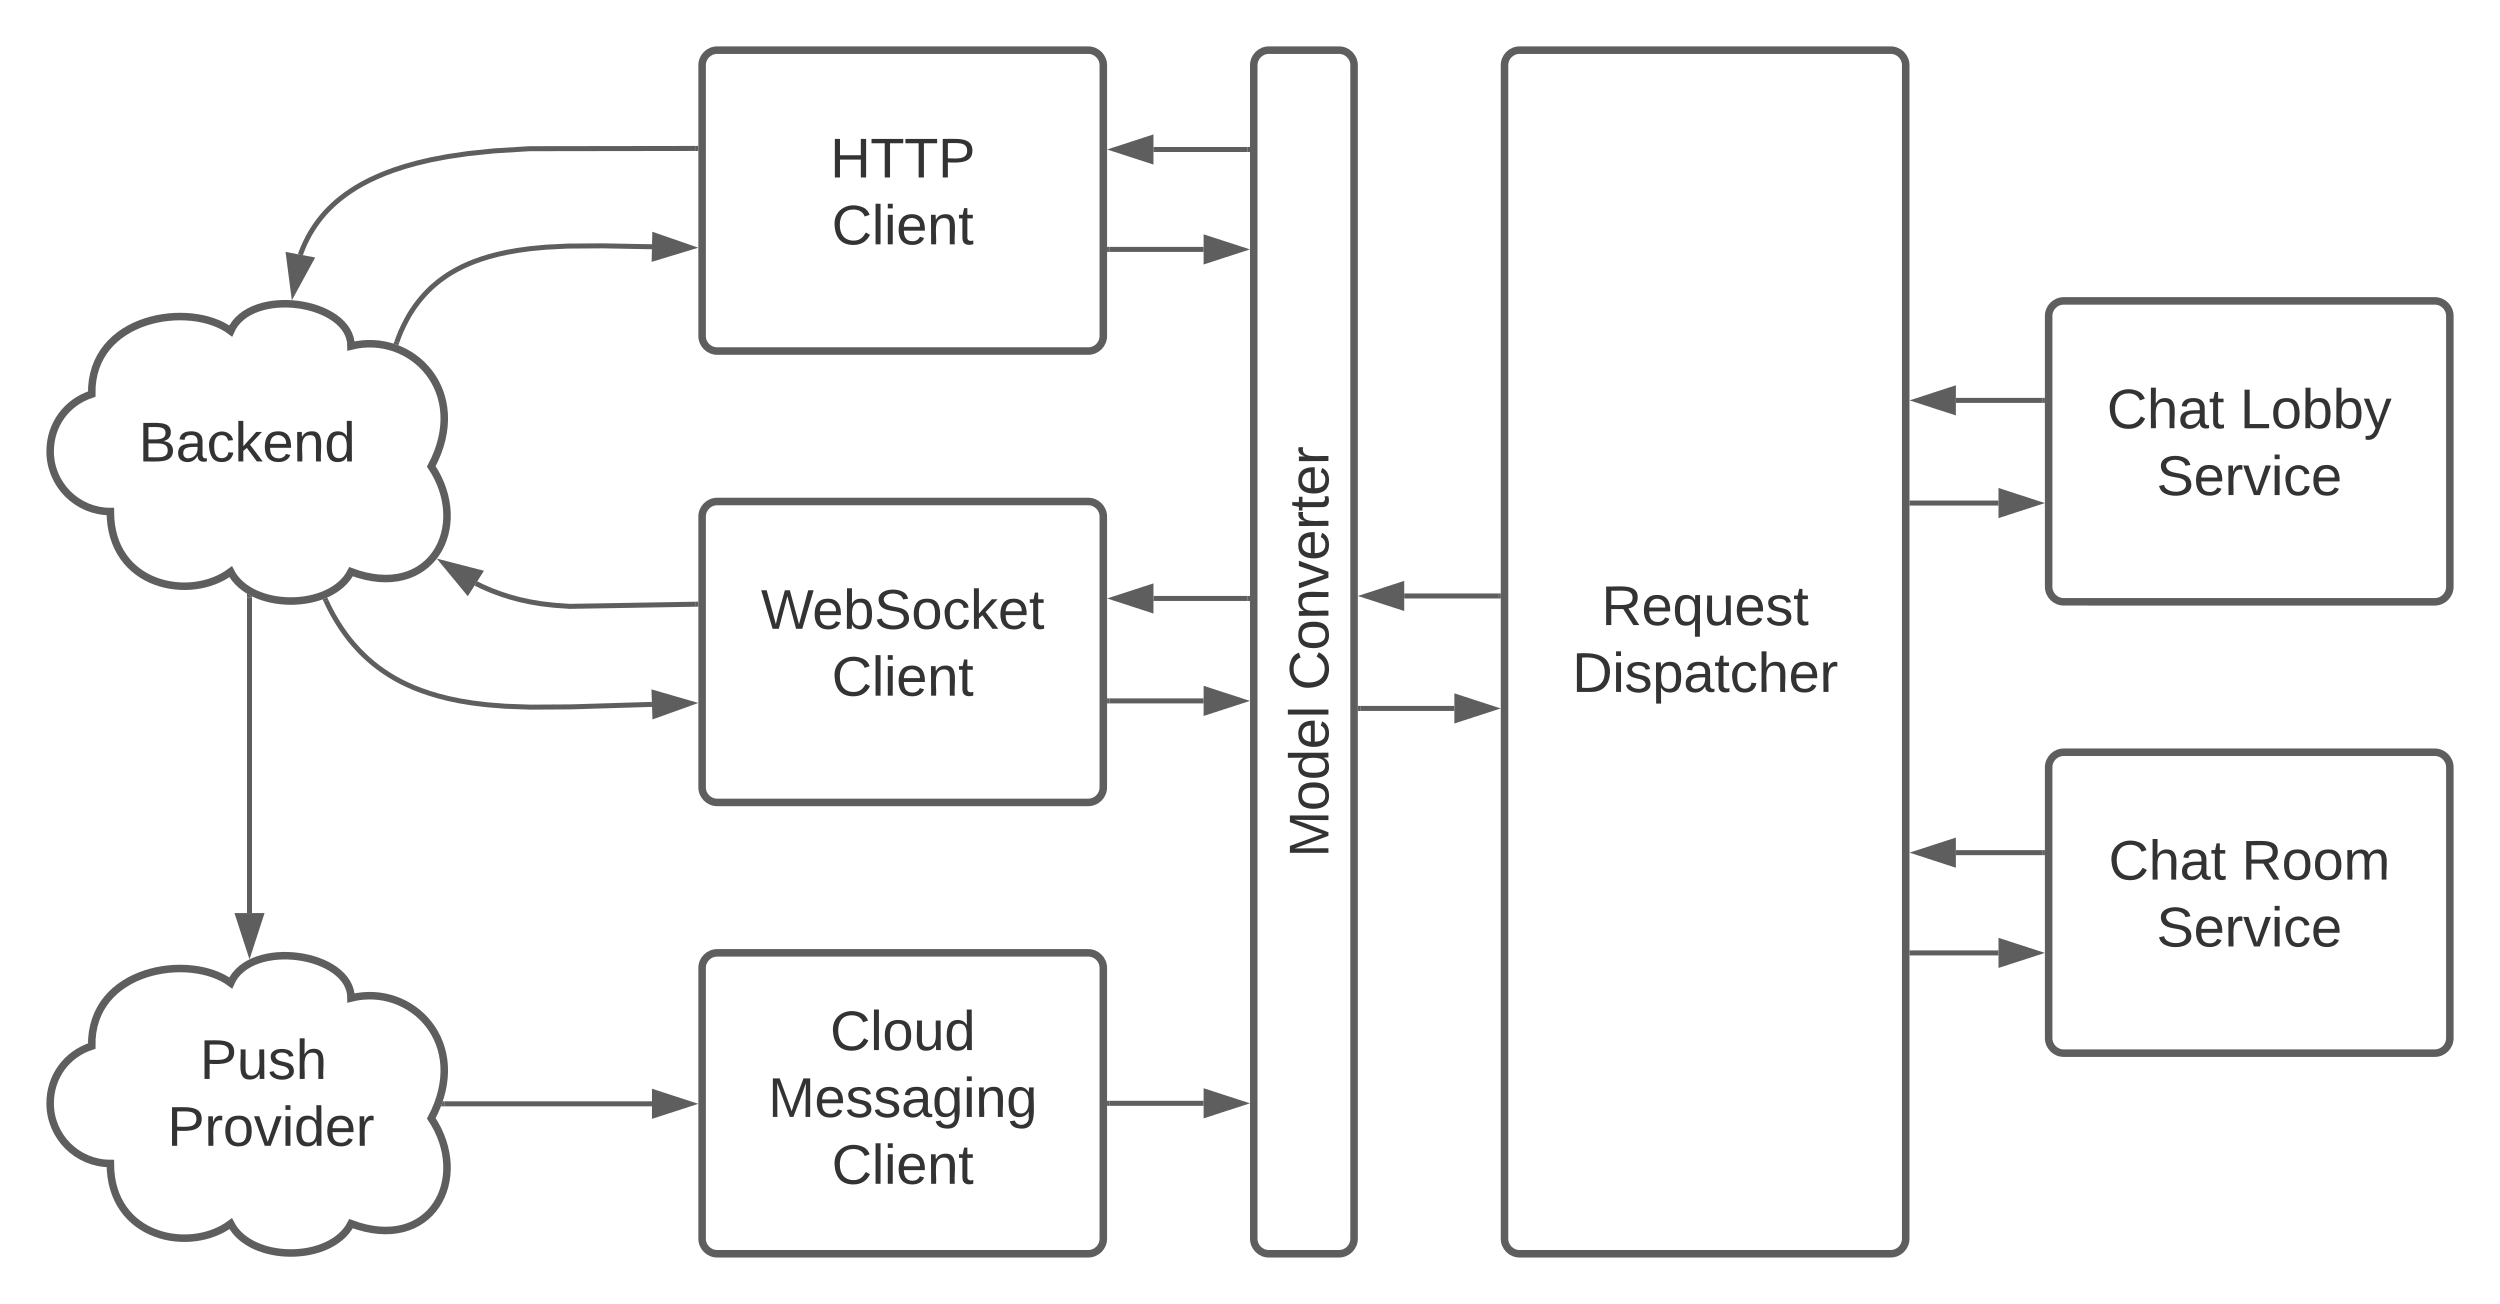 <svg xmlns="http://www.w3.org/2000/svg" xmlns:xlink="http://www.w3.org/1999/xlink" xmlns:lucid="lucid" width="997" height="520"><g transform="translate(0 0)" lucid:page-tab-id="RIMwsKPd65v0"><path d="M0 0h1760v1360H0z" fill="#fff"/><path d="M280 26c0-3.3 2.7-6 6-6h148c3.3 0 6 2.7 6 6v108c0 3.3-2.7 6-6 6H286c-3.3 0-6-2.7-6-6z" stroke="#5e5e5e" stroke-width="3" fill="#fff"/><use xlink:href="#a" transform="matrix(1,0,0,1,292,32) translate(39.08 38.778)"/><use xlink:href="#b" transform="matrix(1,0,0,1,292,32) translate(39.698 65.444)"/><path d="M280 206c0-3.3 2.7-6 6-6h148c3.3 0 6 2.7 6 6v108c0 3.3-2.7 6-6 6H286c-3.3 0-6-2.7-6-6z" stroke="#5e5e5e" stroke-width="3" fill="#fff"/><use xlink:href="#c" transform="matrix(1,0,0,1,292,212) translate(11.457 38.778)"/><use xlink:href="#b" transform="matrix(1,0,0,1,292,212) translate(39.698 65.444)"/><path d="M44 204c-13.25 0-24-10.75-24-24 0-10.6 6.5-19.55 16.58-22.83C36 126 76 120 92 132c8-18 48-12 48 6 24-6 48 18 32 48 16 24 0 54-32 42-8 15.6-40 15.6-48 0-16 12-48 6-48-24z" stroke="#5e5e5e" stroke-width="3" fill="#fff"/><use xlink:href="#d" transform="matrix(1,0,0,1,25,125) translate(30.29 59.028)"/><path d="M280 386c0-3.3 2.7-6 6-6h148c3.3 0 6 2.7 6 6v108c0 3.3-2.7 6-6 6H286c-3.3 0-6-2.7-6-6z" stroke="#5e5e5e" stroke-width="3" fill="#fff"/><use xlink:href="#e" transform="matrix(1,0,0,1,292,392) translate(39.049 26.778)"/><use xlink:href="#f" transform="matrix(1,0,0,1,292,392) translate(14.358 53.444)"/><use xlink:href="#b" transform="matrix(1,0,0,1,292,392) translate(39.698 80.111)"/><path d="M44 464c-13.25 0-24-10.75-24-24 0-10.6 6.5-19.55 16.58-22.83C36 386 76 380 92 392c8-18 48-12 48 6 24-6 48 18 32 48 16 24 0 54-32 42-8 15.6-40 15.6-48 0-16 12-48 6-48-24z" stroke="#5e5e5e" stroke-width="3" fill="#fff"/><use xlink:href="#g" transform="matrix(1,0,0,1,25,385) translate(54.696 45.278)"/><use xlink:href="#h" transform="matrix(1,0,0,1,25,385) translate(41.74 71.944)"/><path d="M99.5 238.3v125.82" stroke="#5e5e5e" stroke-width="2" fill="none"/><path d="M100.22 237.7l.28.13v.5h-2v-1.6" fill="#5e5e5e"/><path d="M99.5 379.38l-4.63-14.26h9.27z" stroke="#5e5e5e" stroke-width="2" fill="#5e5e5e"/><path d="M277.5 59.2l-66.32.1-14.1.87-10.34 1.07-8.14 1.2-6.7 1.27-5.62 1.33-4.84 1.35-4.2 1.36-3.72 1.38-3.3 1.4-2.97 1.38-2.68 1.4-2.44 1.4-2.23 1.43-2.05 1.42-1.9 1.44-1.76 1.44-1.64 1.48-1.53 1.5-1.42 1.5-1.33 1.56-1.26 1.6-1.17 1.6-1.1 1.7-1.06 1.7-.98 1.8-.93 1.86-.87 1.94-.8 2.02-.33.95" stroke="#5e5e5e" stroke-width="2" fill="none"/><path d="M278.5 60.2h-1.03v-2h1.03" fill="#5e5e5e"/><path d="M116.98 116.6l-1.94-14.9 9.12 1.72z" stroke="#5e5e5e" stroke-width="2" fill="#5e5e5e"/><path d="M158.25 136.45l.64-1.78 1-2.5 1.07-2.3 1.1-2.15 1.1-2 1.17-1.86 1.2-1.76 1.23-1.66 1.28-1.57 1.32-1.5 1.37-1.43 1.42-1.37 1.5-1.3 1.55-1.27 1.65-1.2 1.72-1.2 1.84-1.12 1.96-1.1 2.1-1.07 2.25-1.02 2.46-1 2.68-.96 2.97-.93 3.33-.9 3.76-.83 4.35-.78 5.17-.72 6.4-.6 8.5-.43 14.02-.1 19.66.37" stroke="#5e5e5e" stroke-width="2" fill="none"/><path d="M159.2 136.76l-.34.95-1.9-.63.36-1" fill="#5e5e5e"/><path d="M275.26 98.72l-14.35 4.36.2-9.27z" stroke="#5e5e5e" stroke-width="2" fill="#5e5e5e"/><path d="M277.5 240.96l-50.3.86-6.27-.45-5.15-.6-4.52-.77-4.12-.9-3.87-1.05-3.7-1.2-3.64-1.36-3.6-1.56-2.58-1.26" stroke="#5e5e5e" stroke-width="2" fill="none"/><path d="M278.5 241.95h-1l-.04-2h1.04" fill="#5e5e5e"/><path d="M176.9 224.5l14.52 3.74-4.97 7.83z" stroke="#5e5e5e" stroke-width="2" fill="#5e5e5e"/><path d="M130 239.58l1.17 2.45 1.6 3.05 1.65 2.8 1.66 2.6 1.7 2.42 1.7 2.24 1.77 2.1 1.8 1.98 1.83 1.86 1.9 1.77 1.95 1.67 2.03 1.6 2.1 1.5 2.2 1.46 2.33 1.4 2.43 1.32 2.6 1.27 2.77 1.22 2.98 1.15 3.23 1.1 3.56 1.06 3.94 1 4.42.92 5.1.84 5.97.72 7.35.58 9.75.35 16-.1 32.5-1" stroke="#5e5e5e" stroke-width="2" fill="none"/><path d="M130.92 239.18l-1.8.86-.48-1 .52-.17 1.33-.6" fill="#5e5e5e"/><path d="M275.27 280.44l-14.12 5.07-.3-9.25z" stroke="#5e5e5e" stroke-width="2" fill="#5e5e5e"/><path d="M177.2 440.2H260" stroke="#5e5e5e" stroke-width="2" fill="none"/><path d="M177.22 441.2h-1.36l.66-2h.7" fill="#5e5e5e"/><path d="M275.26 440.2L261 444.83v-9.27z" stroke="#5e5e5e" stroke-width="2" fill="#5e5e5e"/><path d="M817 126c0-3.3 2.7-6 6-6h148c3.3 0 6 2.7 6 6v108c0 3.3-2.7 6-6 6H823c-3.3 0-6-2.7-6-6z" stroke="#5e5e5e" stroke-width="3" fill="#fff"/><use xlink:href="#i" transform="matrix(1,0,0,1,829,132) translate(11.241 38.778)"/><use xlink:href="#j" transform="matrix(1,0,0,1,829,132) translate(64.265 38.778)"/><use xlink:href="#k" transform="matrix(1,0,0,1,829,132) translate(31.025 65.444)"/><path d="M817 306c0-3.3 2.7-6 6-6h148c3.3 0 6 2.7 6 6v108c0 3.3-2.7 6-6 6H823c-3.3 0-6-2.7-6-6z" stroke="#5e5e5e" stroke-width="3" fill="#fff"/><use xlink:href="#i" transform="matrix(1,0,0,1,829,312) translate(11.92 38.778)"/><use xlink:href="#l" transform="matrix(1,0,0,1,829,312) translate(64.944 38.778)"/><use xlink:href="#k" transform="matrix(1,0,0,1,829,312) translate(31.025 65.444)"/><path d="M497.5 59.62H460" stroke="#5e5e5e" stroke-width="2" fill="none"/><path d="M498.5 60.62h-1.03v-2h1.03" fill="#5e5e5e"/><path d="M444.74 59.62L459 54.98v9.27z" stroke="#5e5e5e" stroke-width="2" fill="#5e5e5e"/><path d="M442.5 99.46H480" stroke="#5e5e5e" stroke-width="2" fill="none"/><path d="M442.53 100.46h-1.03v-2h1.03" fill="#5e5e5e"/><path d="M495.26 99.46L481 104.1v-9.27z" stroke="#5e5e5e" stroke-width="2" fill="#5e5e5e"/><path d="M497.5 238.66H460" stroke="#5e5e5e" stroke-width="2" fill="none"/><path d="M498.5 239.66h-1.03v-2h1.03" fill="#5e5e5e"/><path d="M444.74 238.66l14.26-4.63v9.27z" stroke="#5e5e5e" stroke-width="2" fill="#5e5e5e"/><path d="M442.5 279.52H480" stroke="#5e5e5e" stroke-width="2" fill="none"/><path d="M442.53 280.52h-1.03v-2h1.03" fill="#5e5e5e"/><path d="M495.26 279.52L481 284.15v-9.27z" stroke="#5e5e5e" stroke-width="2" fill="#5e5e5e"/><path d="M442.5 440H480" stroke="#5e5e5e" stroke-width="2" fill="none"/><path d="M442.53 441h-1.03v-2h1.03" fill="#5e5e5e"/><path d="M495.26 440L481 444.64v-9.28z" stroke="#5e5e5e" stroke-width="2" fill="#5e5e5e"/><path d="M597.5 237.67H560" stroke="#5e5e5e" stroke-width="2" fill="none"/><path d="M598.5 238.67h-1.03v-2h1.03" fill="#5e5e5e"/><path d="M544.74 237.67l14.26-4.64v9.27z" stroke="#5e5e5e" stroke-width="2" fill="#5e5e5e"/><path d="M542.5 282.52H580" stroke="#5e5e5e" stroke-width="2" fill="none"/><path d="M542.53 283.52h-1.03v-2h1.03" fill="#5e5e5e"/><path d="M595.26 282.52L581 287.15v-9.27z" stroke="#5e5e5e" stroke-width="2" fill="#5e5e5e"/><path d="M814.5 159.67H780" stroke="#5e5e5e" stroke-width="2" fill="none"/><path d="M815.5 160.67h-1.03v-2h1.03" fill="#5e5e5e"/><path d="M764.74 159.67l14.26-4.64v9.27z" stroke="#5e5e5e" stroke-width="2" fill="#5e5e5e"/><path d="M762.5 200.62H797" stroke="#5e5e5e" stroke-width="2" fill="none"/><path d="M762.53 201.62h-1.03v-2h1.03" fill="#5e5e5e"/><path d="M812.26 200.62L798 205.25v-9.27z" stroke="#5e5e5e" stroke-width="2" fill="#5e5e5e"/><path d="M814.5 340.04H780" stroke="#5e5e5e" stroke-width="2" fill="none"/><path d="M815.5 341.04h-1.03v-2h1.03" fill="#5e5e5e"/><path d="M764.74 340.04L779 335.4v9.28z" stroke="#5e5e5e" stroke-width="2" fill="#5e5e5e"/><path d="M762.5 380.02H797" stroke="#5e5e5e" stroke-width="2" fill="none"/><path d="M762.53 381.02h-1.03v-2h1.03" fill="#5e5e5e"/><path d="M812.26 380.02L798 384.65v-9.27z" stroke="#5e5e5e" stroke-width="2" fill="#5e5e5e"/><path d="M600 26c0-3.3 2.7-6 6-6h148c3.3 0 6 2.7 6 6v468c0 3.3-2.7 6-6 6H606c-3.3 0-6-2.7-6-6z" stroke="#5e5e5e" stroke-width="3" fill="#fff"/><g><use xlink:href="#m" transform="matrix(1,0,0,1,612,32) translate(26.673 217.278)"/><use xlink:href="#n" transform="matrix(1,0,0,1,612,32) translate(15.006 243.944)"/></g><g><path d="M506 500c-3.3 0-6-2.7-6-6V26c0-3.3 2.7-6 6-6h28c3.3 0 6 2.7 6 6v468c0 3.3-2.7 6-6 6z" stroke="#5e5e5e" stroke-width="3" fill="#fff"/></g><g><use xlink:href="#o" transform="matrix(6.123233995736766e-17,-1,1,6.123233995736766e-17,512,488) translate(146.056 17.778)"/><use xlink:href="#p" transform="matrix(6.123233995736766e-17,-1,1,6.123233995736766e-17,512,488) translate(212.599 17.778)"/></g><defs><path fill="#333" d="M197 0v-115H63V0H30v-248h33v105h134v-105h34V0h-34" id="q"/><path fill="#333" d="M127-220V0H93v-220H8v-28h204v28h-85" id="r"/><path fill="#333" d="M30-248c87 1 191-15 191 75 0 78-77 80-158 76V0H30v-248zm33 125c57 0 124 11 124-50 0-59-68-47-124-48v98" id="s"/><g id="a"><use transform="matrix(0.062,0,0,0.062,0,0)" xlink:href="#q"/><use transform="matrix(0.062,0,0,0.062,15.988,0)" xlink:href="#r"/><use transform="matrix(0.062,0,0,0.062,29.506,0)" xlink:href="#r"/><use transform="matrix(0.062,0,0,0.062,43.025,0)" xlink:href="#s"/></g><path fill="#333" d="M212-179c-10-28-35-45-73-45-59 0-87 40-87 99 0 60 29 101 89 101 43 0 62-24 78-52l27 14C228-24 195 4 139 4 59 4 22-46 18-125c-6-104 99-153 187-111 19 9 31 26 39 46" id="t"/><path fill="#333" d="M24 0v-261h32V0H24" id="u"/><path fill="#333" d="M24-231v-30h32v30H24zM24 0v-190h32V0H24" id="v"/><path fill="#333" d="M100-194c63 0 86 42 84 106H49c0 40 14 67 53 68 26 1 43-12 49-29l28 8c-11 28-37 45-77 45C44 4 14-33 15-96c1-61 26-98 85-98zm52 81c6-60-76-77-97-28-3 7-6 17-6 28h103" id="w"/><path fill="#333" d="M117-194c89-4 53 116 60 194h-32v-121c0-31-8-49-39-48C34-167 62-67 57 0H25l-1-190h30c1 10-1 24 2 32 11-22 29-35 61-36" id="x"/><path fill="#333" d="M59-47c-2 24 18 29 38 22v24C64 9 27 4 27-40v-127H5v-23h24l9-43h21v43h35v23H59v120" id="y"/><g id="b"><use transform="matrix(0.062,0,0,0.062,0,0)" xlink:href="#t"/><use transform="matrix(0.062,0,0,0.062,15.988,0)" xlink:href="#u"/><use transform="matrix(0.062,0,0,0.062,20.864,0)" xlink:href="#v"/><use transform="matrix(0.062,0,0,0.062,25.741,0)" xlink:href="#w"/><use transform="matrix(0.062,0,0,0.062,38.086,0)" xlink:href="#x"/><use transform="matrix(0.062,0,0,0.062,50.432,0)" xlink:href="#y"/></g><path fill="#333" d="M266 0h-40l-56-210L115 0H75L2-248h35L96-30l15-64 43-154h32l59 218 59-218h35" id="z"/><path fill="#333" d="M115-194c53 0 69 39 70 98 0 66-23 100-70 100C84 3 66-7 56-30L54 0H23l1-261h32v101c10-23 28-34 59-34zm-8 174c40 0 45-34 45-75 0-40-5-75-45-74-42 0-51 32-51 76 0 43 10 73 51 73" id="A"/><path fill="#333" d="M185-189c-5-48-123-54-124 2 14 75 158 14 163 119 3 78-121 87-175 55-17-10-28-26-33-46l33-7c5 56 141 63 141-1 0-78-155-14-162-118-5-82 145-84 179-34 5 7 8 16 11 25" id="B"/><path fill="#333" d="M100-194c62-1 85 37 85 99 1 63-27 99-86 99S16-35 15-95c0-66 28-99 85-99zM99-20c44 1 53-31 53-75 0-43-8-75-51-75s-53 32-53 75 10 74 51 75" id="C"/><path fill="#333" d="M96-169c-40 0-48 33-48 73s9 75 48 75c24 0 41-14 43-38l32 2c-6 37-31 61-74 61-59 0-76-41-82-99-10-93 101-131 147-64 4 7 5 14 7 22l-32 3c-4-21-16-35-41-35" id="D"/><path fill="#333" d="M143 0L79-87 56-68V0H24v-261h32v163l83-92h37l-77 82L181 0h-38" id="E"/><g id="c"><use transform="matrix(0.062,0,0,0.062,0,0)" xlink:href="#z"/><use transform="matrix(0.062,0,0,0.062,20.494,0)" xlink:href="#w"/><use transform="matrix(0.062,0,0,0.062,32.84,0)" xlink:href="#A"/><use transform="matrix(0.062,0,0,0.062,45.185,0)" xlink:href="#B"/><use transform="matrix(0.062,0,0,0.062,60,0)" xlink:href="#C"/><use transform="matrix(0.062,0,0,0.062,72.346,0)" xlink:href="#D"/><use transform="matrix(0.062,0,0,0.062,83.457,0)" xlink:href="#E"/><use transform="matrix(0.062,0,0,0.062,94.568,0)" xlink:href="#w"/><use transform="matrix(0.062,0,0,0.062,106.914,0)" xlink:href="#y"/></g><path fill="#333" d="M160-131c35 5 61 23 61 61C221 17 115-2 30 0v-248c76 3 177-17 177 60 0 33-19 50-47 57zm-97-11c50-1 110 9 110-42 0-47-63-36-110-37v79zm0 115c55-2 124 14 124-45 0-56-70-42-124-44v89" id="F"/><path fill="#333" d="M141-36C126-15 110 5 73 4 37 3 15-17 15-53c-1-64 63-63 125-63 3-35-9-54-41-54-24 1-41 7-42 31l-33-3c5-37 33-52 76-52 45 0 72 20 72 64v82c-1 20 7 32 28 27v20c-31 9-61-2-59-35zM48-53c0 20 12 33 32 33 41-3 63-29 60-74-43 2-92-5-92 41" id="G"/><path fill="#333" d="M85-194c31 0 48 13 60 33l-1-100h32l1 261h-30c-2-10 0-23-3-31C134-8 116 4 85 4 32 4 16-35 15-94c0-66 23-100 70-100zm9 24c-40 0-46 34-46 75 0 40 6 74 45 74 42 0 51-32 51-76 0-42-9-74-50-73" id="H"/><g id="d"><use transform="matrix(0.062,0,0,0.062,0,0)" xlink:href="#F"/><use transform="matrix(0.062,0,0,0.062,14.815,0)" xlink:href="#G"/><use transform="matrix(0.062,0,0,0.062,27.16,0)" xlink:href="#D"/><use transform="matrix(0.062,0,0,0.062,38.272,0)" xlink:href="#E"/><use transform="matrix(0.062,0,0,0.062,49.383,0)" xlink:href="#w"/><use transform="matrix(0.062,0,0,0.062,61.728,0)" xlink:href="#x"/><use transform="matrix(0.062,0,0,0.062,74.074,0)" xlink:href="#H"/></g><path fill="#333" d="M84 4C-5 8 30-112 23-190h32v120c0 31 7 50 39 49 72-2 45-101 50-169h31l1 190h-30c-1-10 1-25-2-33-11 22-28 36-60 37" id="I"/><g id="e"><use transform="matrix(0.062,0,0,0.062,0,0)" xlink:href="#t"/><use transform="matrix(0.062,0,0,0.062,15.988,0)" xlink:href="#u"/><use transform="matrix(0.062,0,0,0.062,20.864,0)" xlink:href="#C"/><use transform="matrix(0.062,0,0,0.062,33.21,0)" xlink:href="#I"/><use transform="matrix(0.062,0,0,0.062,45.556,0)" xlink:href="#H"/></g><path fill="#333" d="M240 0l2-218c-23 76-54 145-80 218h-23L58-218 59 0H30v-248h44l77 211c21-75 51-140 76-211h43V0h-30" id="J"/><path fill="#333" d="M135-143c-3-34-86-38-87 0 15 53 115 12 119 90S17 21 10-45l28-5c4 36 97 45 98 0-10-56-113-15-118-90-4-57 82-63 122-42 12 7 21 19 24 35" id="K"/><path fill="#333" d="M177-190C167-65 218 103 67 71c-23-6-38-20-44-43l32-5c15 47 100 32 89-28v-30C133-14 115 1 83 1 29 1 15-40 15-95c0-56 16-97 71-98 29-1 48 16 59 35 1-10 0-23 2-32h30zM94-22c36 0 50-32 50-73 0-42-14-75-50-75-39 0-46 34-46 75s6 73 46 73" id="L"/><g id="f"><use transform="matrix(0.062,0,0,0.062,0,0)" xlink:href="#J"/><use transform="matrix(0.062,0,0,0.062,18.457,0)" xlink:href="#w"/><use transform="matrix(0.062,0,0,0.062,30.802,0)" xlink:href="#K"/><use transform="matrix(0.062,0,0,0.062,41.914,0)" xlink:href="#K"/><use transform="matrix(0.062,0,0,0.062,53.025,0)" xlink:href="#G"/><use transform="matrix(0.062,0,0,0.062,65.37,0)" xlink:href="#L"/><use transform="matrix(0.062,0,0,0.062,77.716,0)" xlink:href="#v"/><use transform="matrix(0.062,0,0,0.062,82.593,0)" xlink:href="#x"/><use transform="matrix(0.062,0,0,0.062,94.938,0)" xlink:href="#L"/></g><path fill="#333" d="M106-169C34-169 62-67 57 0H25v-261h32l-1 103c12-21 28-36 61-36 89 0 53 116 60 194h-32v-121c2-32-8-49-39-48" id="M"/><g id="g"><use transform="matrix(0.062,0,0,0.062,0,0)" xlink:href="#s"/><use transform="matrix(0.062,0,0,0.062,14.815,0)" xlink:href="#I"/><use transform="matrix(0.062,0,0,0.062,27.16,0)" xlink:href="#K"/><use transform="matrix(0.062,0,0,0.062,38.272,0)" xlink:href="#M"/></g><path fill="#333" d="M114-163C36-179 61-72 57 0H25l-1-190h30c1 12-1 29 2 39 6-27 23-49 58-41v29" id="N"/><path fill="#333" d="M108 0H70L1-190h34L89-25l56-165h34" id="O"/><g id="h"><use transform="matrix(0.062,0,0,0.062,0,0)" xlink:href="#s"/><use transform="matrix(0.062,0,0,0.062,14.815,0)" xlink:href="#N"/><use transform="matrix(0.062,0,0,0.062,22.16,0)" xlink:href="#C"/><use transform="matrix(0.062,0,0,0.062,34.506,0)" xlink:href="#O"/><use transform="matrix(0.062,0,0,0.062,45.617,0)" xlink:href="#v"/><use transform="matrix(0.062,0,0,0.062,50.494,0)" xlink:href="#H"/><use transform="matrix(0.062,0,0,0.062,62.84,0)" xlink:href="#w"/><use transform="matrix(0.062,0,0,0.062,75.185,0)" xlink:href="#N"/></g><g id="i"><use transform="matrix(0.062,0,0,0.062,0,0)" xlink:href="#t"/><use transform="matrix(0.062,0,0,0.062,15.988,0)" xlink:href="#M"/><use transform="matrix(0.062,0,0,0.062,28.333,0)" xlink:href="#G"/><use transform="matrix(0.062,0,0,0.062,40.679,0)" xlink:href="#y"/></g><path fill="#333" d="M30 0v-248h33v221h125V0H30" id="P"/><path fill="#333" d="M179-190L93 31C79 59 56 82 12 73V49c39 6 53-20 64-50L1-190h34L92-34l54-156h33" id="Q"/><g id="j"><use transform="matrix(0.062,0,0,0.062,0,0)" xlink:href="#P"/><use transform="matrix(0.062,0,0,0.062,12.346,0)" xlink:href="#C"/><use transform="matrix(0.062,0,0,0.062,24.691,0)" xlink:href="#A"/><use transform="matrix(0.062,0,0,0.062,37.037,0)" xlink:href="#A"/><use transform="matrix(0.062,0,0,0.062,49.383,0)" xlink:href="#Q"/></g><g id="k"><use transform="matrix(0.062,0,0,0.062,0,0)" xlink:href="#B"/><use transform="matrix(0.062,0,0,0.062,14.815,0)" xlink:href="#w"/><use transform="matrix(0.062,0,0,0.062,27.16,0)" xlink:href="#N"/><use transform="matrix(0.062,0,0,0.062,34.506,0)" xlink:href="#O"/><use transform="matrix(0.062,0,0,0.062,45.617,0)" xlink:href="#v"/><use transform="matrix(0.062,0,0,0.062,50.494,0)" xlink:href="#D"/><use transform="matrix(0.062,0,0,0.062,61.605,0)" xlink:href="#w"/></g><path fill="#333" d="M233-177c-1 41-23 64-60 70L243 0h-38l-65-103H63V0H30v-248c88 3 205-21 203 71zM63-129c60-2 137 13 137-47 0-61-80-42-137-45v92" id="R"/><path fill="#333" d="M210-169c-67 3-38 105-44 169h-31v-121c0-29-5-50-35-48C34-165 62-65 56 0H25l-1-190h30c1 10-1 24 2 32 10-44 99-50 107 0 11-21 27-35 58-36 85-2 47 119 55 194h-31v-121c0-29-5-49-35-48" id="S"/><g id="l"><use transform="matrix(0.062,0,0,0.062,0,0)" xlink:href="#R"/><use transform="matrix(0.062,0,0,0.062,15.988,0)" xlink:href="#C"/><use transform="matrix(0.062,0,0,0.062,28.333,0)" xlink:href="#C"/><use transform="matrix(0.062,0,0,0.062,40.679,0)" xlink:href="#S"/></g><path fill="#333" d="M145-31C134-9 116 4 85 4 32 4 16-35 15-94c0-59 17-99 70-100 32-1 48 14 60 33 0-11-1-24 2-32h30l-1 268h-32zM93-21c41 0 51-33 51-76s-8-73-50-73c-40 0-46 35-46 75s5 74 45 74" id="T"/><g id="m"><use transform="matrix(0.062,0,0,0.062,0,0)" xlink:href="#R"/><use transform="matrix(0.062,0,0,0.062,15.988,0)" xlink:href="#w"/><use transform="matrix(0.062,0,0,0.062,28.333,0)" xlink:href="#T"/><use transform="matrix(0.062,0,0,0.062,40.679,0)" xlink:href="#I"/><use transform="matrix(0.062,0,0,0.062,53.025,0)" xlink:href="#w"/><use transform="matrix(0.062,0,0,0.062,65.37,0)" xlink:href="#K"/><use transform="matrix(0.062,0,0,0.062,76.481,0)" xlink:href="#y"/></g><path fill="#333" d="M30-248c118-7 216 8 213 122C240-48 200 0 122 0H30v-248zM63-27c89 8 146-16 146-99s-60-101-146-95v194" id="U"/><path fill="#333" d="M115-194c55 1 70 41 70 98S169 2 115 4C84 4 66-9 55-30l1 105H24l-1-265h31l2 30c10-21 28-34 59-34zm-8 174c40 0 45-34 45-75s-6-73-45-74c-42 0-51 32-51 76 0 43 10 73 51 73" id="V"/><g id="n"><use transform="matrix(0.062,0,0,0.062,0,0)" xlink:href="#U"/><use transform="matrix(0.062,0,0,0.062,15.988,0)" xlink:href="#v"/><use transform="matrix(0.062,0,0,0.062,20.864,0)" xlink:href="#K"/><use transform="matrix(0.062,0,0,0.062,31.975,0)" xlink:href="#V"/><use transform="matrix(0.062,0,0,0.062,44.321,0)" xlink:href="#G"/><use transform="matrix(0.062,0,0,0.062,56.667,0)" xlink:href="#y"/><use transform="matrix(0.062,0,0,0.062,62.84,0)" xlink:href="#D"/><use transform="matrix(0.062,0,0,0.062,73.951,0)" xlink:href="#M"/><use transform="matrix(0.062,0,0,0.062,86.296,0)" xlink:href="#w"/><use transform="matrix(0.062,0,0,0.062,98.642,0)" xlink:href="#N"/></g><g id="o"><use transform="matrix(0.062,0,0,0.062,0,0)" xlink:href="#J"/><use transform="matrix(0.062,0,0,0.062,18.457,0)" xlink:href="#C"/><use transform="matrix(0.062,0,0,0.062,30.802,0)" xlink:href="#H"/><use transform="matrix(0.062,0,0,0.062,43.148,0)" xlink:href="#w"/><use transform="matrix(0.062,0,0,0.062,55.494,0)" xlink:href="#u"/></g><g id="p"><use transform="matrix(0.062,0,0,0.062,0,0)" xlink:href="#t"/><use transform="matrix(0.062,0,0,0.062,15.988,0)" xlink:href="#C"/><use transform="matrix(0.062,0,0,0.062,28.333,0)" xlink:href="#x"/><use transform="matrix(0.062,0,0,0.062,40.679,0)" xlink:href="#O"/><use transform="matrix(0.062,0,0,0.062,51.79,0)" xlink:href="#w"/><use transform="matrix(0.062,0,0,0.062,64.136,0)" xlink:href="#N"/><use transform="matrix(0.062,0,0,0.062,71.481,0)" xlink:href="#y"/><use transform="matrix(0.062,0,0,0.062,77.654,0)" xlink:href="#w"/><use transform="matrix(0.062,0,0,0.062,90,0)" xlink:href="#N"/></g></defs></g></svg>